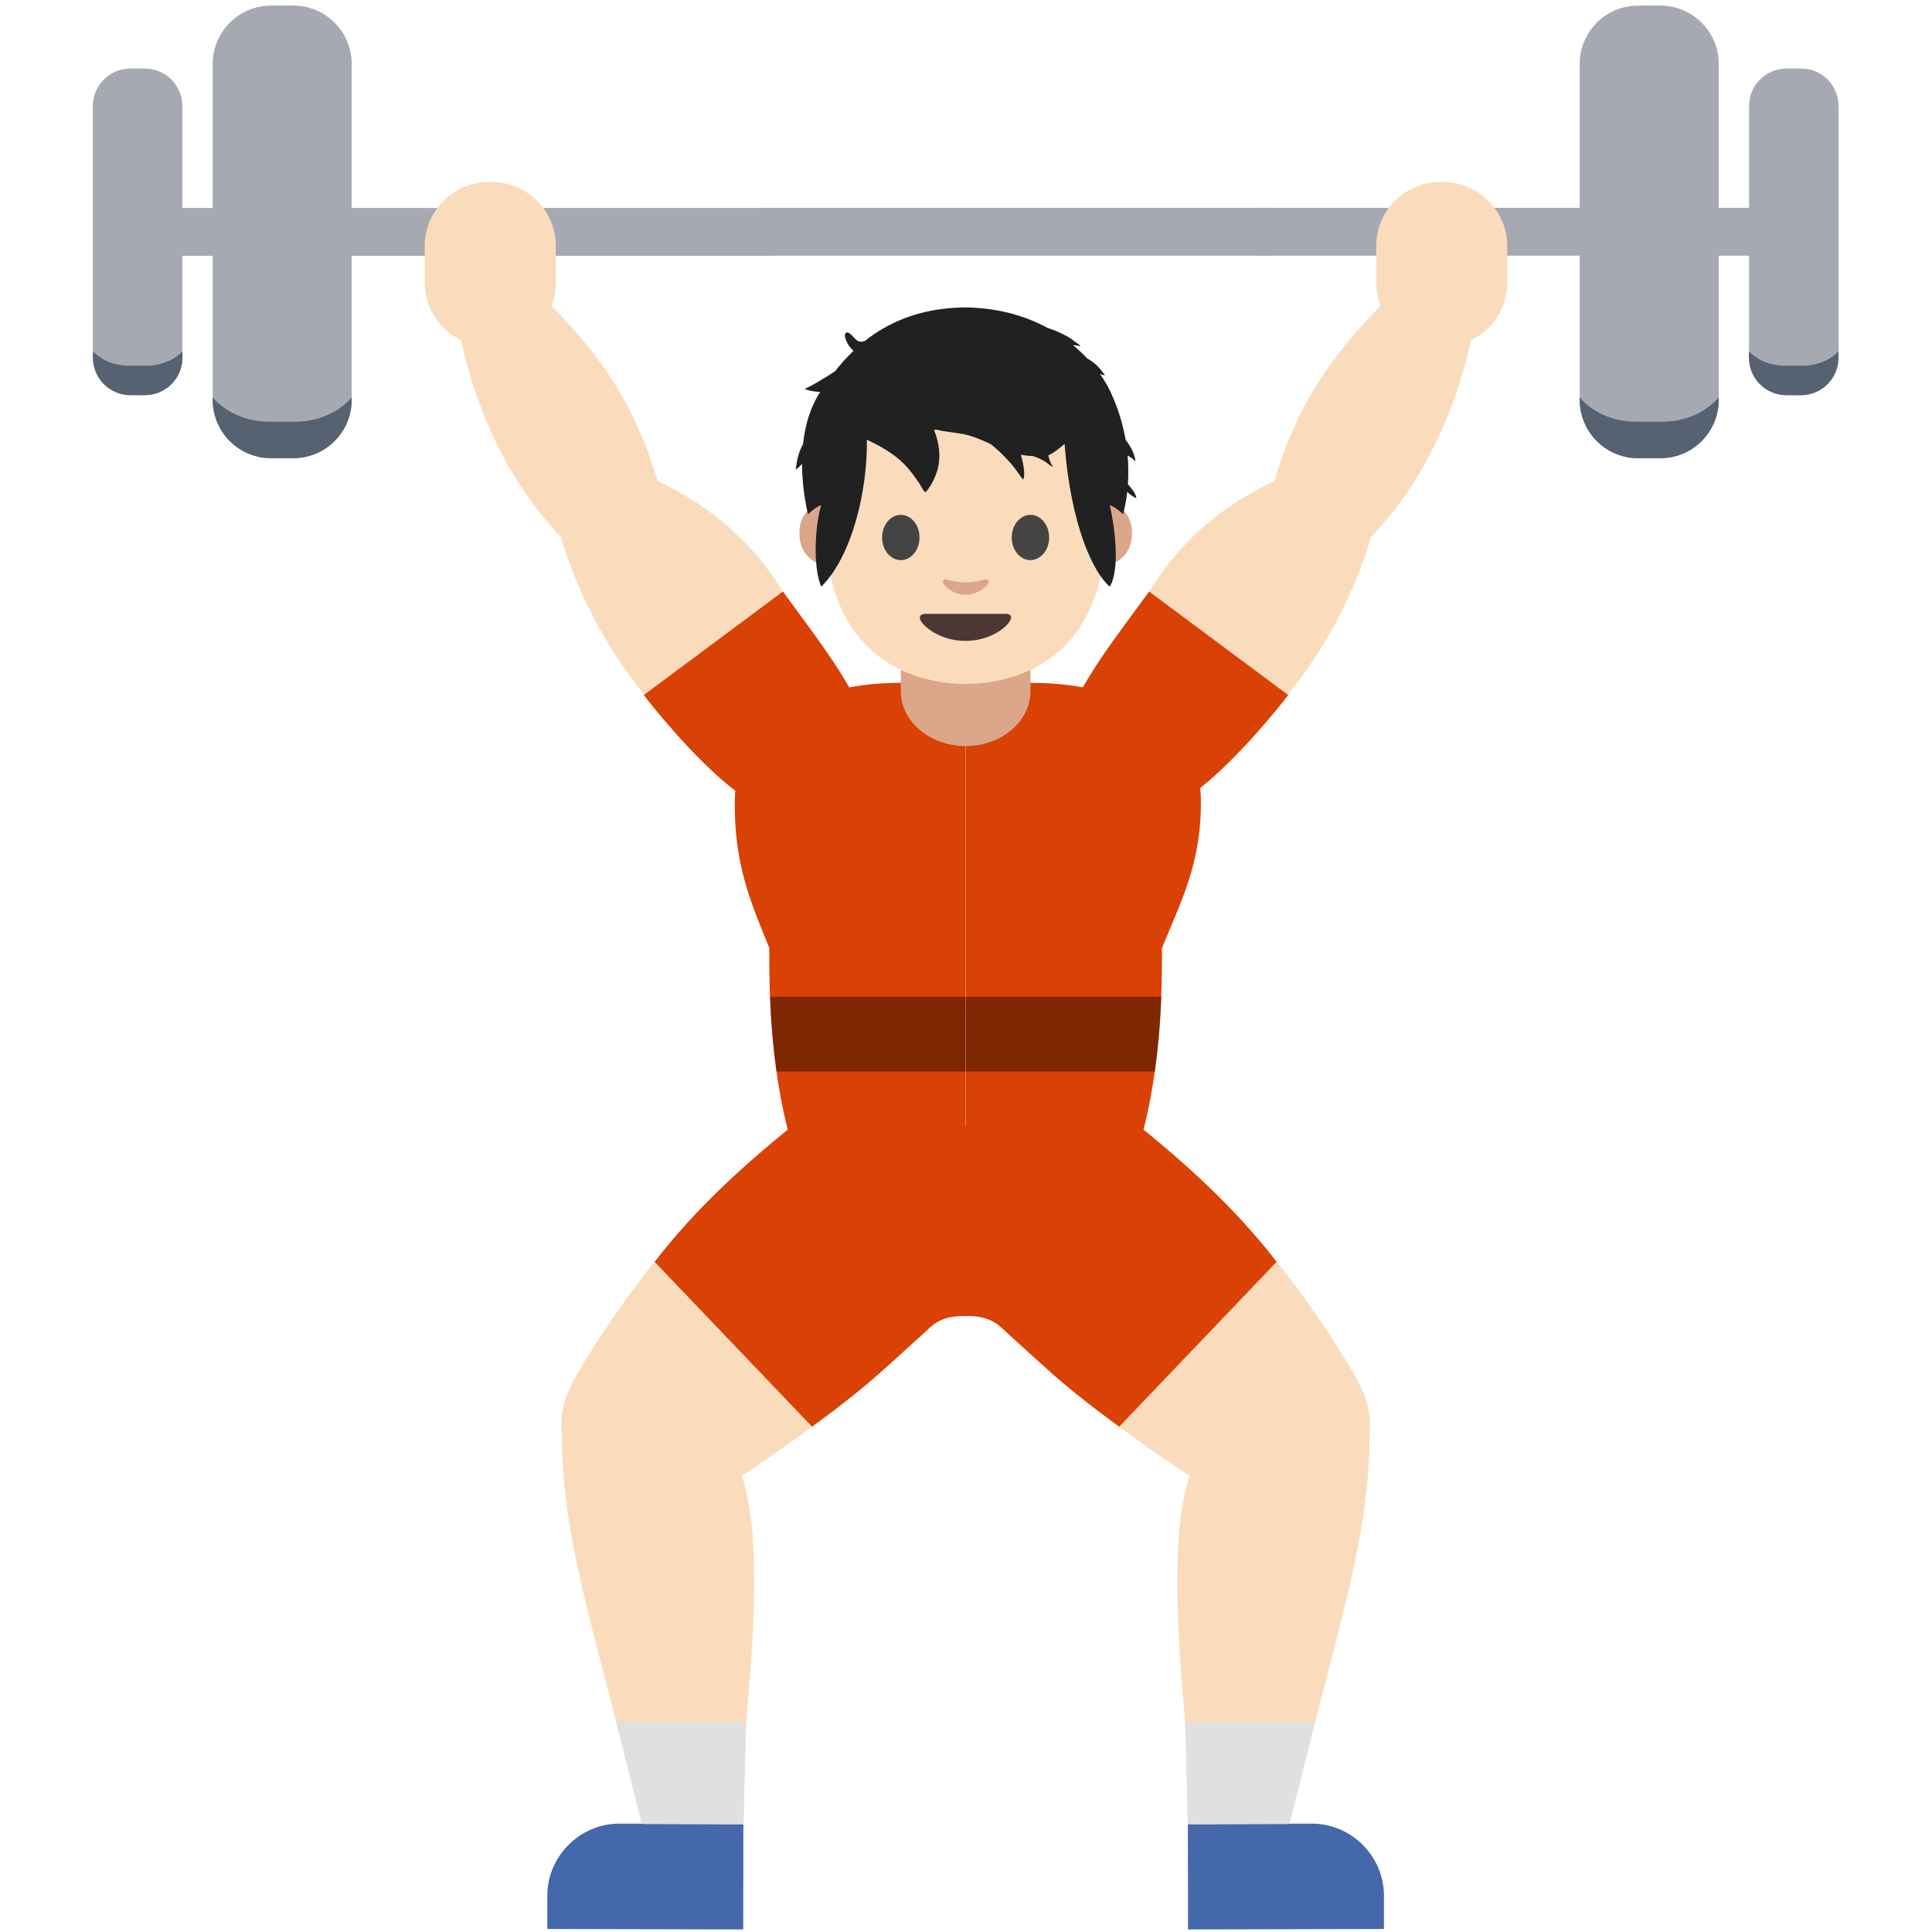 <?xml version="1.0" encoding="UTF-8" standalone="no"?><!DOCTYPE svg PUBLIC "-//W3C//DTD SVG 1.1//EN" "http://www.w3.org/Graphics/SVG/1.1/DTD/svg11.dtd"><svg width="128px" height="128px" version="1.1" xmlns="http://www.w3.org/2000/svg" xmlns:xlink="http://www.w3.org/1999/xlink" xml:space="preserve" xmlns:serif="http://www.serif.com/" style="fill-rule:evenodd;clip-rule:evenodd;stroke-linejoin:round;stroke-miterlimit:2;"><g><path d="M7.74,13.77C6.86,13.77 6.15,14.48 6.15,15.36C6.15,16.24 6.86,16.95 7.74,16.95L51.23,16.95L51.23,13.78L7.74,13.78L7.74,13.77ZM120.22,13.77L83.37,13.77L83.37,16.94L120.22,16.94C121.1,16.94 121.81,16.23 121.81,15.35C121.8,14.48 121.09,13.77 120.22,13.77Z" style="fill:#a6a9b2;fill-rule:nonzero;"/><path d="M104.66,4.24C104.66,2.1 106.39,0.37 108.53,0.37L110,0.37C112.14,0.37 113.87,2.1 113.87,4.24L113.87,26.49C113.87,28.63 112.14,30.36 110,30.36L108.53,30.36C106.39,30.36 104.66,28.63 104.66,26.49L104.66,4.24ZM115.88,7.03C115.88,5.65 116.99,4.54 118.37,4.54L119.32,4.54C120.7,4.54 121.81,5.65 121.81,7.03L121.81,23.7C121.81,25.08 120.7,26.19 119.32,26.19L118.37,26.19C116.99,26.19 115.88,25.08 115.88,23.7L115.88,7.03ZM23.3,26.48C23.3,28.62 21.57,30.35 19.43,30.35L17.96,30.35C15.82,30.35 14.09,28.62 14.09,26.48L14.09,4.24C14.09,2.1 15.82,0.37 17.96,0.37L19.43,0.37C21.57,0.37 23.3,2.1 23.3,4.24L23.3,26.48ZM12.08,23.69C12.08,25.07 10.97,26.18 9.59,26.18L8.64,26.18C7.26,26.18 6.15,25.07 6.15,23.69L6.15,7.03C6.15,5.65 7.26,4.54 8.64,4.54L9.59,4.54C10.97,4.54 12.08,5.65 12.08,7.03L12.08,23.69ZM50.57,13.77L84.02,13.77L84.02,16.94L50.57,16.94L50.57,13.77Z" style="fill:#a6a9b2;fill-rule:nonzero;"/></g><g><path d="M19.57,27.94L17.82,27.94C16.28,27.94 14.93,27.3 14.09,26.33L14.09,26.49C14.09,28.63 15.82,30.36 17.96,30.36L19.43,30.36C21.57,30.36 23.3,28.63 23.3,26.49L23.3,26.33C22.46,27.3 21.1,27.94 19.57,27.94ZM8.54,24.23C7.57,24.23 6.72,23.86 6.16,23.28L6.16,23.69C6.16,25.07 7.27,26.18 8.65,26.18L9.6,26.18C10.98,26.18 12.09,25.07 12.09,23.69L12.09,23.28C11.53,23.85 10.68,24.23 9.71,24.23L8.54,24.23Z" style="fill:#566172;fill-rule:nonzero;"/></g><g><path d="M108.39,27.94L110.14,27.94C111.68,27.94 113.03,27.3 113.87,26.33L113.87,26.49C113.87,28.63 112.14,30.36 110,30.36L108.53,30.36C106.39,30.36 104.66,28.63 104.66,26.49L104.66,26.33C105.49,27.3 106.85,27.94 108.39,27.94ZM119.42,24.23C120.39,24.23 121.24,23.86 121.8,23.28L121.8,23.69C121.8,25.07 120.69,26.18 119.31,26.18L118.36,26.18C116.98,26.18 115.87,25.07 115.87,23.69L115.87,23.28C116.43,23.85 117.28,24.23 118.25,24.23L119.42,24.23Z" style="fill:#566172;fill-rule:nonzero;"/></g><g><path d="M49.24,127.83L36.26,127.8L36.26,125.58C36.269,122.965 38.424,120.818 41.04,120.82L49.25,120.84L49.24,127.83Z" style="fill:#4568ad;fill-rule:nonzero;"/><path d="M45.67,99.96L37.92,91.58C37.92,91.58 41.24,85.65 45.45,81.19C49.64,76.75 55.34,73.54 55.34,73.54L63.9,82.73C63.9,82.73 60.57,88.86 56.33,92.5C52.09,96.14 45.67,99.96 45.67,99.96Z" style="fill:#fadcbc;fill-rule:nonzero;"/><circle cx="42.75" cy="94.41" r="5.56" style="fill:#fadcbc;"/><path d="M63.41,73.99C60.579,71.198 55.953,71.23 53.16,74.06C49.24,77.17 46.04,80.14 43.37,83.6L53.8,94.52C53.8,94.52 56.25,92.77 58.16,91.08C59.27,90.1 61.02,88.49 61.66,87.91C62.49,87.16 63.53,87.19 63.99,87.19L65.16,76.84C64.819,75.761 64.218,74.782 63.41,73.99Z" style="fill:#da4105;fill-rule:nonzero;"/><path d="M49.26,120.86L42.53,120.84C39.43,108.06 37.2,102.07 37.22,94.86L48.25,95.35C48.25,95.35 49.55,97.81 49.85,101.56C50.25,106.64 49.46,113.34 49.44,114.09C49.3,117.98 49.26,120.86 49.26,120.86Z" style="fill:#fadcbc;fill-rule:nonzero;"/><path d="M49.42,114.09L40.82,114.09L42.52,120.84L49.26,120.86L49.42,114.09Z" style="fill:#e0e0e0;fill-rule:nonzero;"/><g><path d="M78.71,127.83L91.69,127.8L91.69,125.58C91.681,122.965 89.526,120.818 86.91,120.82L78.7,120.84L78.71,127.83Z" style="fill:#4568ad;fill-rule:nonzero;"/><path d="M82.28,99.96L90.03,91.58C90.03,91.58 86.71,85.65 82.5,81.19C78.31,76.75 72.61,73.54 72.61,73.54L64.05,82.73C64.05,82.73 67.38,88.86 71.62,92.5C75.86,96.14 82.28,99.96 82.28,99.96Z" style="fill:#fadcbc;fill-rule:nonzero;"/><circle cx="85.2" cy="94.41" r="5.56" style="fill:#fadcbc;"/><path d="M64.54,73.99C67.371,71.198 71.997,71.23 74.79,74.06C78.71,77.17 81.91,80.14 84.58,83.6L74.15,94.52C74.15,94.52 71.7,92.77 69.79,91.08C68.68,90.1 66.93,88.49 66.29,87.91C65.46,87.16 64.42,87.19 63.96,87.19L62.79,76.84C63.14,75.78 63.72,74.8 64.54,73.99Z" style="fill:#da4105;fill-rule:nonzero;"/><path d="M78.7,120.86L85.43,120.84C88.53,108.06 90.76,102.07 90.74,94.86L79.71,95.35C79.71,95.35 78.41,97.81 78.11,101.56C77.71,106.64 78.5,113.34 78.52,114.09C78.66,117.98 78.7,120.86 78.7,120.86Z" style="fill:#fadcbc;fill-rule:nonzero;"/><path d="M78.53,114.09L87.13,114.09L85.43,120.84L78.7,120.86L78.53,114.09Z" style="fill:#e0e0e0;fill-rule:nonzero;"/></g><g><path d="M59.64,45.24C52.63,45.24 48.68,48.71 48.68,53.07C48.63,57.3 49.76,59.82 50.97,62.81C50.93,67.19 51.24,72.51 52.96,77.42L63.97,77.42L63.97,45.24L59.64,45.24Z" style="fill:#da4105;fill-rule:nonzero;"/><path d="M51.02,66.04C51.08,67.73 51.22,69.38 51.45,70.99L63.98,70.99L63.98,66.04L51.02,66.04Z" style="fill-opacity:0.42;fill-rule:nonzero;"/><g><path d="M68.32,45.24C75.33,45.24 79.56,48.63 79.56,53C79.61,57.23 78.19,59.82 76.98,62.82C77.02,67.2 76.71,72.52 74.99,77.43L63.98,77.43L63.98,45.24L68.32,45.24Z" style="fill:#da4105;fill-rule:nonzero;"/><path d="M76.94,66.04C76.88,67.73 76.74,69.38 76.51,70.99L63.99,70.99L63.99,66.04L76.94,66.04Z" style="fill-opacity:0.42;fill-rule:nonzero;"/></g></g><g><g transform="matrix(0.864,-0.504,0.504,0.864,-11.436,24.887)"><circle cx="40.3" cy="33.59" r="3.71" style="fill:#fadcbc;"/></g><path d="M35.54,19.27L30.38,21.77C31.44,27.15 33.72,31.97 37.14,35.55L43.58,31.88C41.86,26.22 39.41,23.06 35.54,19.27ZM37.15,35.55L43.59,31.88C49.8,34.84 52.94,39.42 55.56,47.72L49.01,52.22C43.38,47.74 39.28,42.58 37.15,35.55Z" style="fill:#fadcbc;fill-rule:nonzero;"/><path d="M32.38,12.06L32.59,12.06C34.93,12.06 36.82,13.96 36.82,16.3L36.82,18.72C36.82,21.06 34.92,22.95 32.58,22.95L32.37,22.95C30.03,22.95 28.14,21.05 28.14,18.71L28.14,16.29C28.145,13.968 30.058,12.06 32.38,12.06ZM48.84,51.59C47.828,49.662 48.582,47.242 50.51,46.23C53.5,44.66 55.02,46.28 55.87,47.9C56.157,48.46 56.306,49.08 56.306,49.709C56.306,51.887 54.514,53.679 52.336,53.679C50.877,53.679 49.531,52.875 48.84,51.59Z" style="fill:#fadcbc;fill-rule:nonzero;"/><path d="M55.16,53.13C57.3,51.56 58.15,49.05 56.96,46.8C55.4,43.84 54.04,42.18 51.87,39.19L42.65,46.05C44.57,48.51 47.56,51.83 49.75,53.08C51.72,54.41 53.02,54.7 55.16,53.13Z" style="fill:#da4105;fill-rule:nonzero;"/><g><g transform="matrix(0.504,-0.864,0.864,0.504,14.492,92.41)"><circle cx="87.7" cy="33.59" r="3.71" style="fill:#fadcbc;"/></g><path d="M92.46,19.27L97.62,21.77C96.56,27.15 94.28,31.97 90.86,35.55L84.42,31.88C86.14,26.22 88.59,23.06 92.46,19.27ZM90.85,35.55L84.41,31.88C78.2,34.84 75.06,39.42 72.44,47.72L78.99,52.22C84.62,47.74 88.72,42.58 90.85,35.55Z" style="fill:#fadcbc;fill-rule:nonzero;"/><path d="M95.62,12.06L95.41,12.06C93.07,12.06 91.18,13.96 91.18,16.3L91.18,18.72C91.18,21.06 93.08,22.95 95.42,22.95L95.63,22.95C97.97,22.95 99.86,21.05 99.86,18.71L99.86,16.29C99.855,13.968 97.942,12.06 95.62,12.06ZM79.16,51.59C80.172,49.662 79.418,47.242 77.49,46.23C74.5,44.66 72.98,46.28 72.13,47.9C71.843,48.46 71.694,49.08 71.694,49.709C71.694,51.887 73.486,53.679 75.664,53.679C77.123,53.679 78.469,52.875 79.16,51.59Z" style="fill:#fadcbc;fill-rule:nonzero;"/><path d="M72.84,53.13C70.7,51.56 69.85,49.05 71.04,46.8C72.6,43.84 73.96,42.18 76.13,39.19L85.35,46.05C83.43,48.51 80.44,51.83 78.25,53.08C76.28,54.41 74.98,54.7 72.84,53.13Z" style="fill:#da4105;fill-rule:nonzero;"/></g></g><g><path d="M63.98,49.43C61.61,49.43 59.68,47.8 59.68,45.79L59.68,42.68L68.27,42.68L68.27,45.79C68.27,47.8 66.35,49.43 63.98,49.43Z" style="fill:#dba689;fill-rule:nonzero;"/><g><path d="M73.29,33.19C73.29,33.19 75,33.49 75,35.32C75,36.94 73.75,37.58 72.51,37.58L72.51,33.19L73.29,33.19ZM54.67,33.19C54.67,33.19 52.96,33.49 52.96,35.32C52.96,36.94 54.21,37.58 55.45,37.58L55.45,33.19L54.67,33.19Z" style="fill:#dba689;fill-rule:nonzero;"/></g><path d="M63.98,21.15C56.62,21.15 54.7,26.85 54.7,34.86C54.7,43.17 60.04,45.31 63.98,45.31C67.86,45.31 73.26,43.22 73.26,34.86C73.26,26.86 71.33,21.15 63.98,21.15Z" style="fill:#fadcbc;fill-rule:nonzero;"/><path d="M66.66,40.67L61.28,40.67C60.97,40.67 60.84,40.88 61.04,41.19C61.33,41.62 62.38,42.46 63.96,42.46C65.54,42.46 66.6,41.63 66.88,41.19C67.1,40.88 66.97,40.67 66.66,40.67Z" style="fill:#4c3734;"/><path d="M60.92,35.61C60.92,36.44 60.37,37.11 59.68,37.11C59,37.11 58.44,36.44 58.44,35.61C58.44,34.78 59,34.11 59.68,34.11C60.37,34.11 60.92,34.78 60.92,35.61Z" style="fill:#444;"/><path d="M67.03,35.61C67.03,36.44 67.58,37.11 68.27,37.11C68.95,37.11 69.51,36.44 69.51,35.61C69.51,34.78 68.95,34.11 68.27,34.11C67.59,34.11 67.03,34.78 67.03,35.61Z" style="fill:#444;"/><path d="M65.28,38.39C64.82,38.52 64.35,38.58 63.98,38.58C63.61,38.58 63.14,38.52 62.68,38.39C62.48,38.33 62.41,38.52 62.48,38.64C62.63,38.9 63.21,39.41 63.98,39.41C64.75,39.41 65.33,38.9 65.48,38.64C65.55,38.52 65.47,38.33 65.28,38.39Z" style="fill:#dba689;fill-rule:nonzero;"/></g></g><g transform="matrix(0.297,0,0,0.297,62.873,16.905)"><path d="M-18.81,19.165C-13.821,15.205 -6.835,11.867 3.006,11.672C3.006,11.672 3.475,11.653 3.691,11.653C3.886,11.653 4.373,11.672 4.373,11.672C11.486,11.872 17.321,13.697 21.985,16.23C23.541,16.721 25.034,17.36 26.327,18.1C27.113,18.549 27.826,19.048 28.533,19.612C28.679,19.729 29.216,20.025 29.264,20.203C29.319,20.402 28.853,20.173 28.646,20.155C28.35,20.13 28.05,20.109 27.753,20.071L27.656,20.06C28.809,21.012 29.849,21.995 30.776,22.977C31.294,23.289 31.807,23.631 32.313,24.014C32.941,24.488 33.455,25.071 33.948,25.677C34.118,25.887 34.294,26.092 34.442,26.32C34.535,26.463 34.883,26.731 34.715,26.75C34.401,26.786 34.023,26.62 33.682,26.511C34.619,27.83 35.346,29.081 35.872,30.174C37.723,34.027 38.805,37.759 39.396,41.172C40.512,42.665 41.42,44.292 41.587,45.891C41.613,46.138 41.202,45.577 41.002,45.434C40.629,45.166 40.235,44.933 39.851,44.683C40.057,47.074 40.038,49.239 39.912,51.09C40.619,51.95 41.669,53.074 41.793,54.208C41.803,54.311 41.604,54.122 41.512,54.076C41.254,53.948 41.019,53.828 40.784,53.657C40.428,53.399 40.082,53.12 39.757,52.82C39.409,55.929 38.818,57.787 38.818,57.787C38.818,57.787 38.409,57.359 37.629,56.753C36.789,56.109 35.872,55.738 35.872,55.738C37.097,61.271 38.139,70.122 35.872,73.95C32.182,70.854 27.159,60.256 25.788,42.101C24.534,43.199 23.258,44.185 22.157,44.652C22.237,44.985 22.316,45.317 22.421,45.629C22.541,45.986 22.683,46.338 22.857,46.671C22.95,46.847 23.36,47.214 23.163,47.183C22.685,47.111 21.958,46.377 21.534,46.115C20.677,45.583 19.776,45.141 18.824,44.843C17.884,44.784 16.945,44.694 16.021,44.535C16.367,45.694 16.648,46.876 16.75,48.08C16.786,48.508 16.83,49.753 16.501,50.053C16.501,50.053 16.188,49.633 16.163,49.596C15.949,49.29 15.731,48.986 15.513,48.684C14.887,47.82 14.264,46.962 13.543,46.172C12.205,44.704 10.821,43.317 9.285,42.132C7.803,41.459 6.32,40.79 4.752,40.308C2.668,39.665 0.524,39.577 -1.604,39.189C-1.975,39.12 -2.344,39.034 -2.709,38.935C-2.923,38.943 -3.137,38.952 -3.349,38.964C-2.135,41.901 -1.728,45.155 -2.665,48.195C-3.082,49.545 -3.695,50.832 -4.498,51.992C-4.558,52.078 -5.133,52.919 -5.286,52.856C-5.724,52.673 -6.384,51.254 -6.659,50.854C-7.69,49.354 -8.785,47.809 -10.085,46.522C-12.477,44.149 -15.36,42.591 -18.32,41.153C-18.139,52.168 -21.508,67.049 -28.492,73.95C-30.293,69.911 -30.016,60.707 -28.492,55.738C-28.492,55.738 -29.429,56.109 -30.247,56.753C-31.008,57.359 -31.439,57.787 -31.439,57.787C-31.439,57.787 -32.762,52.835 -32.781,46.577C-33.133,46.887 -33.767,47.681 -34.167,47.744C-34.284,47.763 -34.146,47.507 -34.133,47.388C-34.1,47.103 -34.054,46.818 -34.008,46.535C-33.901,45.876 -33.76,45.222 -33.574,44.579C-33.326,43.715 -32.972,42.906 -32.557,42.128C-32.135,38.176 -31.041,34.056 -28.729,30.528C-29.2,30.492 -29.657,30.444 -30.089,30.392C-30.643,30.323 -31.198,30.207 -31.722,30.014C-31.79,29.989 -32.152,29.907 -32.175,29.834C-32.175,29.834 -31.175,29.35 -31.022,29.268C-29.758,28.597 -28.511,27.838 -27.284,27.098C-26.643,26.71 -25.991,26.276 -25.347,25.811C-24.217,24.375 -22.877,22.836 -21.284,21.318C-21.72,20.972 -22.108,20.547 -22.433,20.018C-22.8,19.417 -23.144,18.725 -23.228,18.016C-23.257,17.775 -23.091,17.159 -22.682,17.238C-21.597,17.446 -21.108,19.014 -19.932,19.28C-19.634,19.347 -19.213,19.27 -18.81,19.165Z" style="fill:#212121;fill-rule:nonzero;"/></g></svg>